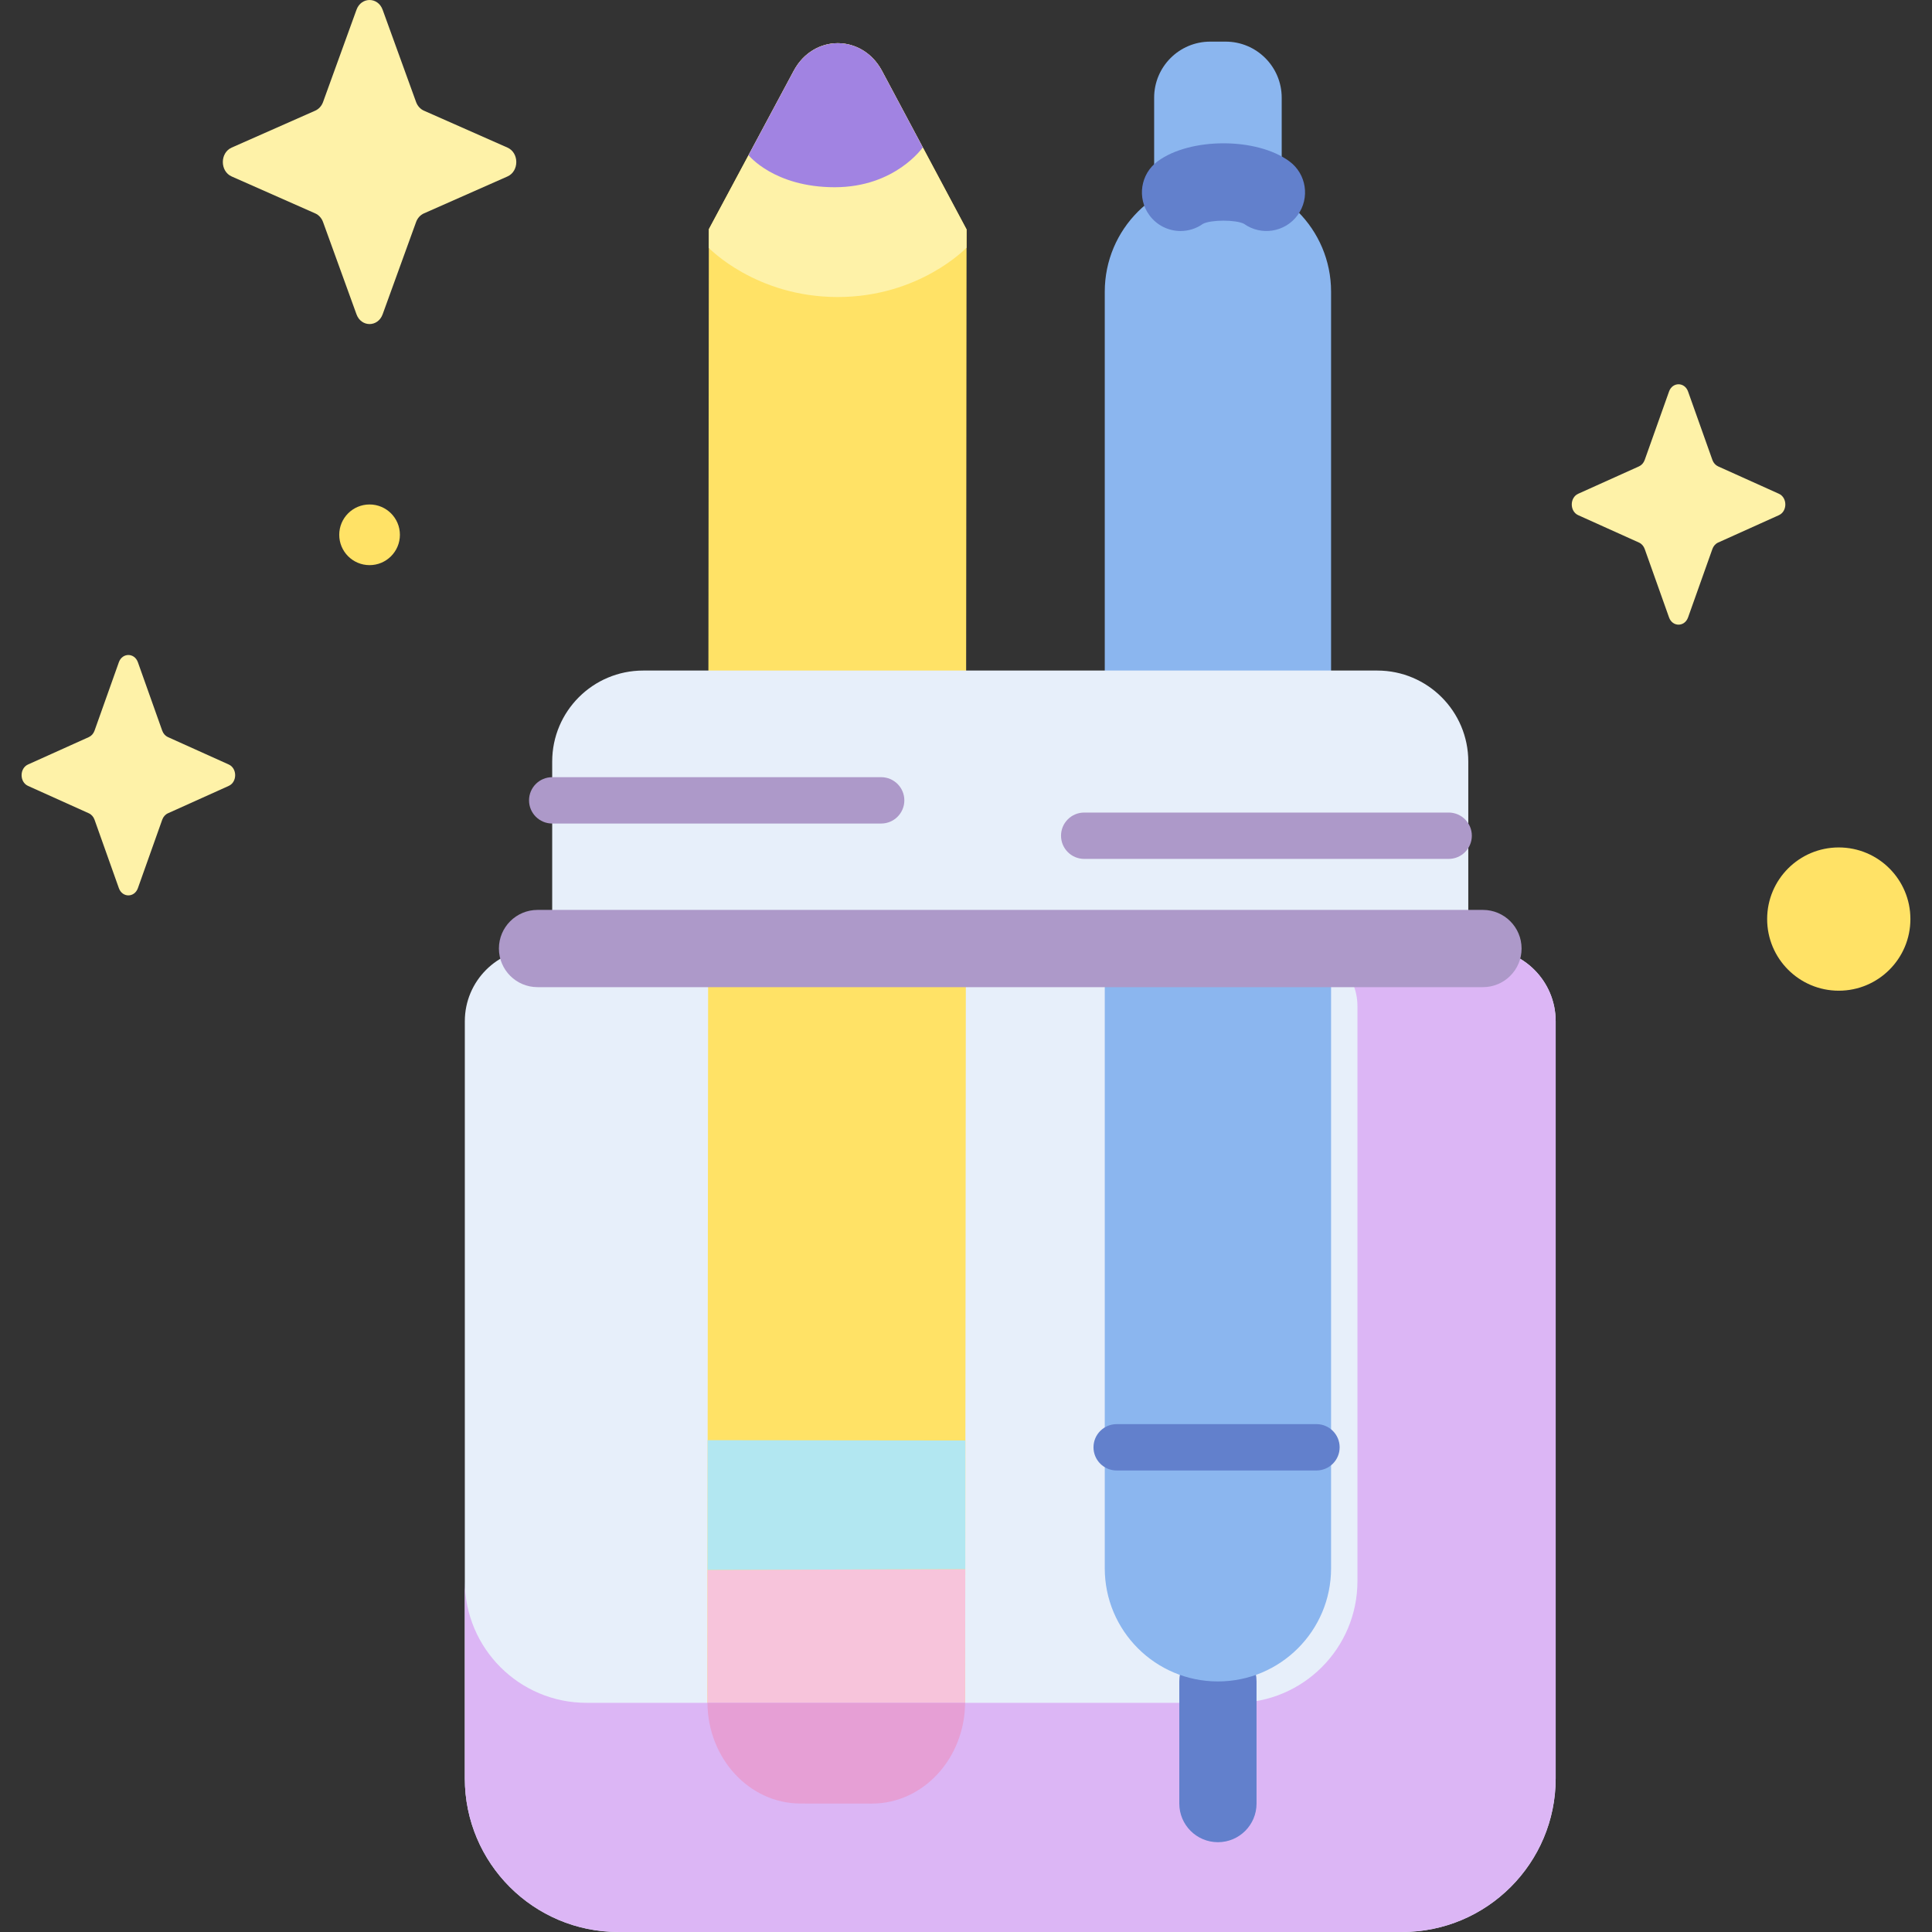 <svg id="Capa_1" enable-background="new 0 0 512 512" height="512" viewBox="0 0 512 512" width="512" xmlns="http://www.w3.org/2000/svg"><rect x="0" y="0" width="512" height="512" fill="#333333" stroke="none"/><g><g><path d="m371.56 512h-207.667c-22.484 0-40.711-18.227-40.711-40.711v-200.65c0-10.642 8.627-19.269 19.269-19.269h250.55c10.642 0 19.269 8.627 19.269 19.269v200.65c0 22.484-18.227 40.711-40.71 40.711z" fill="#e7effa"/><path d="m320.72 69.101h4.083c8.207 0 14.86-6.653 14.86-14.86v-28.349c0-8.207-6.653-14.86-14.86-14.86h-4.083c-8.207 0-14.86 6.653-14.86 14.86v28.349c0 8.207 6.653 14.86 14.86 14.86z" fill="#8bb6ef"/><path d="m256.151 60.803-.381 390.251c-.015 14.875-11.082 26.924-24.719 26.914l-18.914-.015c-13.638-.01-24.681-12.077-24.667-26.952l.38-390.251 22.494-41.986c5.234-9.769 18.18-9.759 23.395.018z" fill="#ffe266"/><path d="m227.817 12.868c-1.784-.906-3.785-1.419-5.768-1.425-4.543-.003-9.087 2.436-11.704 7.321l-22.495 41.986-.016 4.942s12.413 13.022 34.158 13.022 34.146-13.075 34.146-13.075l.012-4.837-22.407-42.012c-1.469-2.76-3.569-4.718-5.926-5.922z" fill="#fef2a8"/><path d="m210.344 18.764-11.975 22.353s6.75 8.501 22.835 8.501 23.343-10.572 23.343-10.572l-10.808-20.264c-5.215-9.777-18.161-9.787-23.395-.018z" fill="#a183e2"/><path d="m187.504 416.044-.034 34.957c-.015 14.875 11.029 26.942 24.666 26.952l18.914.015c13.638.01 24.705-12.039 24.72-26.914l.035-35.215z" fill="#f7c4db"/><path d="m255.805 381.739v34.099l-68.301.206.033-34.383z" fill="#b2e7f1"/><path d="m393.001 251.37h-48.528c8.431 0 15.265 6.835 15.265 15.265v152.38c0 17.812-14.44 32.252-32.252 32.252h-172.052c-17.812 0-32.252-14.44-32.252-32.252v52.273c0 22.484 18.227 40.711 40.711 40.711h207.667c22.484 0 40.711-18.227 40.711-40.711v-200.65c-.001-10.64-8.628-19.268-19.27-19.268z" fill="#dcb6f5"/><path d="m255.765 451.268h-68.289c.117 14.751 11.105 26.675 24.66 26.686l18.914.015c13.572.009 24.595-11.925 24.715-26.701z" fill="#e69fd5"/><g><path d="m322.762 488.202c-5.653 0-10.235-4.583-10.235-10.234v-32.37c0-5.652 4.582-10.234 10.235-10.234 5.652 0 10.234 4.583 10.234 10.234v32.37c0 5.652-4.582 10.234-10.234 10.234z" fill="#6280cc"/></g><path d="m322.762 445.598c16.562 0 29.988-13.426 29.988-29.988v-338.309c0-16.562-13.426-29.988-29.988-29.988-16.562 0-29.988 13.426-29.988 29.988v338.309c-.001 16.562 13.426 29.988 29.988 29.988z" fill="#8bb6ef"/><g><path d="m312.864 61.221c-3.147 0-6.252-1.446-8.258-4.178-3.346-4.556-2.365-10.961 2.191-14.307 8.638-6.343 26.239-6.344 34.878.001 4.556 3.345 5.536 9.751 2.191 14.306-3.319 4.519-9.648 5.518-14.195 2.273-2.139-1.117-8.73-1.117-10.871 0-1.798 1.284-3.877 1.905-5.936 1.905zm16.695-1.987c.001.001.003.002.004.003-.001-.001-.003-.002-.004-.003zm-10.646.001c-.001 0-.001.001-.003.001.002 0 .002-.001.003-.001z" fill="#6280cc"/></g><g><path d="m348.879 389.691h-52.951c-3.391 0-6.141-2.749-6.141-6.141s2.75-6.141 6.141-6.141h52.951c3.391 0 6.141 2.749 6.141 6.141s-2.75 6.141-6.141 6.141z" fill="#6280cc"/></g><path d="m389.113 246.502h-242.774v-44.682c0-13.32 10.798-24.117 24.117-24.117h194.54c13.32 0 24.117 10.798 24.117 24.117z" fill="#e7effa"/><g><path d="m393.001 261.605h-250.55c-5.652 0-10.234-4.583-10.234-10.235s4.582-10.234 10.234-10.234h250.55c5.652 0 10.234 4.583 10.234 10.234.001 5.652-4.581 10.235-10.234 10.235z" fill="#ad99c9"/></g><g><path d="m233.519 218.244h-87.179c-3.391 0-6.141-2.75-6.141-6.141s2.749-6.141 6.141-6.141h87.179c3.391 0 6.141 2.75 6.141 6.141s-2.75 6.141-6.141 6.141z" fill="#ad99c9"/></g><g><path d="m383.912 227.617h-96.589c-3.391 0-6.141-2.75-6.141-6.141s2.75-6.141 6.141-6.141h96.589c3.391 0 6.141 2.75 6.141 6.141s-2.75 6.141-6.141 6.141z" fill="#ad99c9"/></g></g><g><path d="m506.277 243.563c0 10.483-8.498 18.982-18.982 18.982s-18.982-8.498-18.982-18.982c0-10.483 8.498-18.982 18.982-18.982s18.982 8.499 18.982 18.982z" fill="#ffe266"/><circle cx="97.94" cy="141.728" fill="#ffe266" r="8.039"/><g fill="#fef2a8"><path d="m36.544 175.504 6.448 18.132c.276.776.822 1.391 1.512 1.702l16.11 7.258c2.276 1.025 2.276 4.652 0 5.677l-16.11 7.258c-.69.311-1.236.926-1.512 1.702l-6.448 18.132c-.911 2.562-4.133 2.562-5.044 0l-6.448-18.132c-.276-.776-.823-1.392-1.512-1.702l-16.11-7.258c-2.276-1.025-2.276-4.652 0-5.677l16.109-7.258c.69-.311 1.236-.926 1.512-1.702l6.448-18.132c.912-2.562 4.134-2.562 5.045 0z"/><path d="m447.355 103.759 6.448 18.132c.276.776.822 1.391 1.512 1.702l16.11 7.258c2.276 1.025 2.276 4.652 0 5.677l-16.11 7.258c-.69.311-1.236.926-1.512 1.702l-6.448 18.132c-.911 2.562-4.133 2.562-5.044 0l-6.448-18.132c-.276-.776-.823-1.392-1.512-1.702l-16.109-7.258c-2.276-1.025-2.276-4.652 0-5.677l16.109-7.258c.69-.311 1.236-.926 1.512-1.702l6.448-18.132c.911-2.562 4.133-2.562 5.044 0z"/><path d="m101.405 2.59 8.86 24.444c.379 1.047 1.131 1.876 2.078 2.295l22.136 9.784c3.127 1.382 3.127 6.271 0 7.653l-22.136 9.785c-.948.419-1.699 1.248-2.078 2.295l-8.86 24.443c-1.252 3.453-5.679 3.453-6.931 0l-8.861-24.443c-.379-1.047-1.13-1.876-2.078-2.295l-22.135-9.785c-3.127-1.382-3.127-6.271 0-7.653l22.136-9.784c.948-.419 1.699-1.248 2.078-2.295l8.861-24.444c1.251-3.453 5.678-3.453 6.93 0z"/></g></g></g></svg>